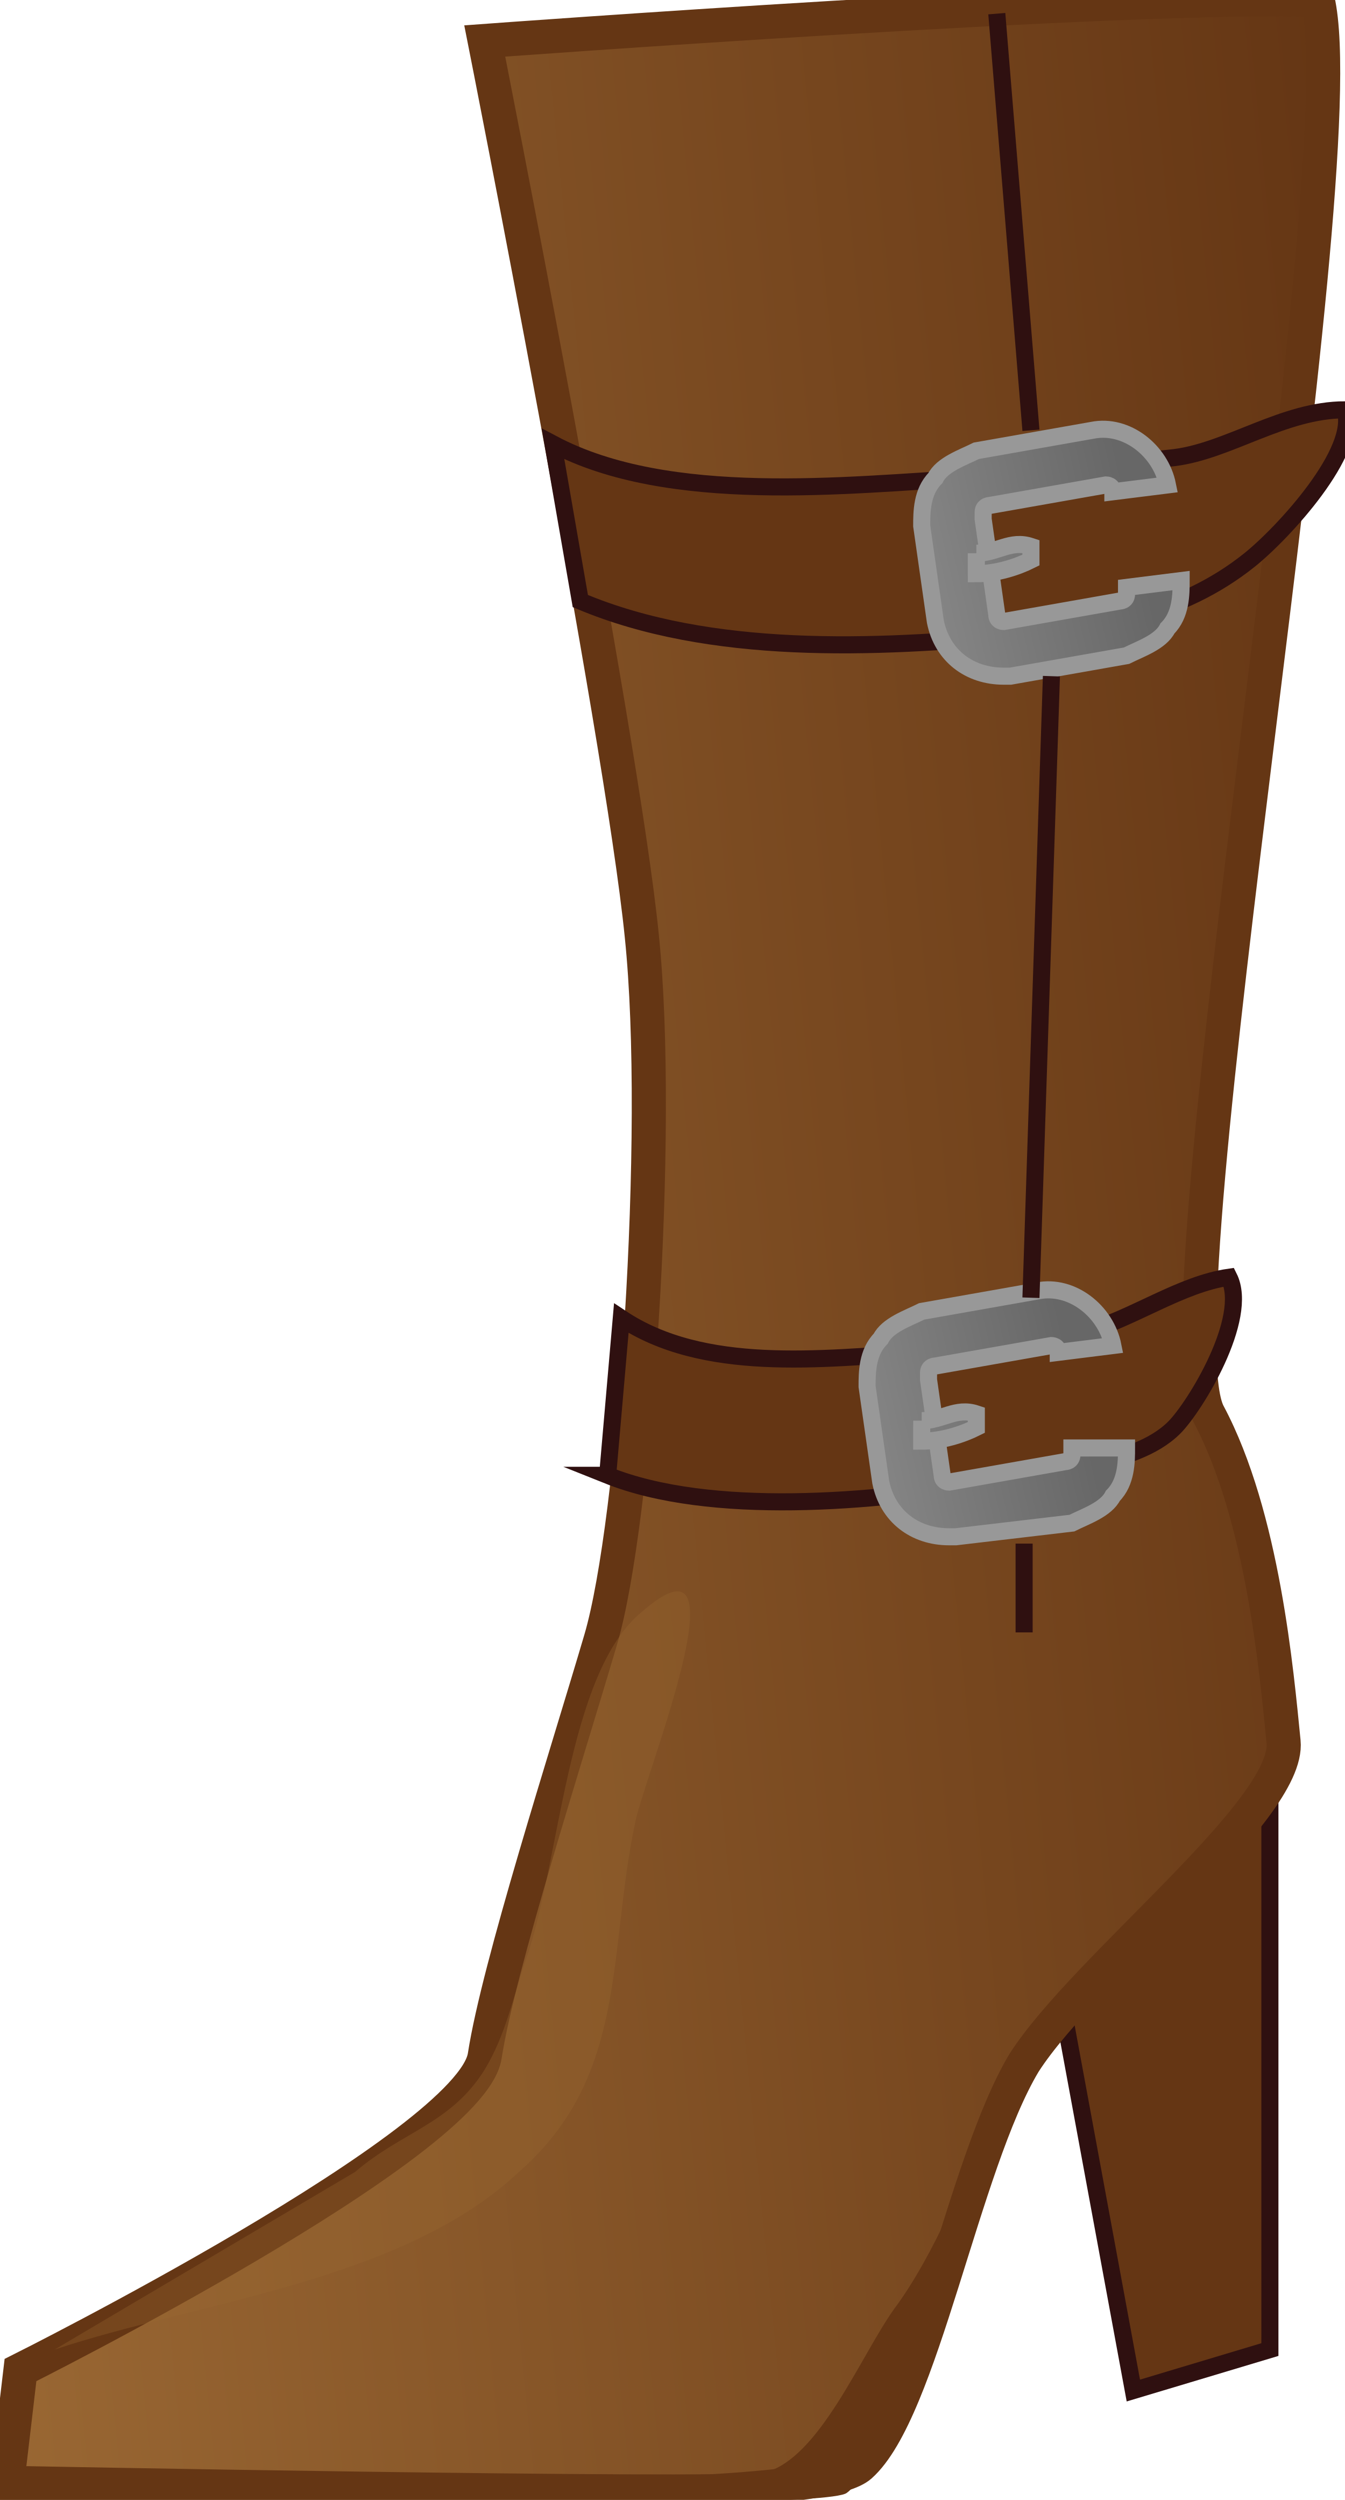 <svg xmlns="http://www.w3.org/2000/svg" version="1.0" viewBox="0 0 19.7 36.6"><switch><g><path fill="#653614" stroke="#2F1010" stroke-miterlimit="10" stroke-width=".25" d="M18.6 25.8v8.6l-2 .6-1.2-6.5z"/><linearGradient id="a" x1="216.848" x2="239.569" y1="-163.847" y2="-163.847" gradientTransform="rotate(-5.674 1958.078 2131.197)" gradientUnits="userSpaceOnUse"><stop offset="0" stop-color="#996733"/><stop offset="1" stop-color="#653614"/></linearGradient><path fill="url(#a)" stroke="#653614" stroke-miterlimit="10" stroke-width=".5" d="M7.1.6s2 10.1 2.3 13.1c.3 2.9-.1 8.6-.6 10.3-.5 1.7-1.5 4.8-1.7 6.1-.2 1.3-6.8 4.6-6.8 4.6l-.2 1.7s11.6.5 12.5-.3c.9-.8 1.5-4.4 2.4-5.9.9-1.4 3.9-3.7 3.8-4.7-.1-1-.3-3.3-1.1-4.8S19.9 2.6 19.3 0C16.6-.1 7.1.6 7.1.6z"/><path fill="#653614" stroke="#2F1010" stroke-miterlimit="10" stroke-width=".25" d="M8.9 21.6c1.5.6 3.9.4 5.6.1.8-.2 2.1-.2 2.7-.8.3-.3 1.1-1.6.8-2.2-.7.1-1.4.6-2.1.8-.8.2-1.6.2-2.4.3-1.5.1-3.2.3-4.4-.5l-.2 2.3zM8.5 8.8c1.9.8 4.3.7 6.4.5 1.2-.1 2.4-.3 3.4-1.1.5-.4 1.6-1.6 1.4-2.2-.9 0-1.7.6-2.5.7-1 .1-2 .3-3 .3-1.8.1-4.4.4-6.1-.5l.4 2.3z"/><linearGradient id="b" x1="230.984" x2="236.08" y1="-173.13" y2="-173.8" gradientTransform="rotate(-5.674 1958.078 2131.197)" gradientUnits="userSpaceOnUse"><stop offset="0" stop-color="#989898"/><stop offset="1" stop-color="#676767"/></linearGradient><path fill="url(#b)" stroke="#989898" stroke-miterlimit="10" stroke-width=".25" d="M17.3 8.5c0 .2 0 .5-.2.7-.1.2-.4.3-.6.4l-1.7.3h-.1c-.5 0-.9-.3-1-.8l-.2-1.4c0-.2 0-.5.2-.7.1-.2.4-.3.6-.4l1.7-.3c.5-.1 1 .3 1.1.8l-.8.1c0-.1-.1-.1-.1-.1l-1.7.3s-.1 0-.1.1v.1l.2 1.4c0 .1.1.1.1.1l1.7-.3s.1 0 .1-.1v-.1l.8-.1z"/><linearGradient id="c" x1="230.989" x2="236.078" y1="-173.131" y2="-173.8" gradientTransform="rotate(-5.674 1958.078 2131.197)" gradientUnits="userSpaceOnUse"><stop offset="0" stop-color="#989898"/><stop offset="1" stop-color="#676767"/></linearGradient><path fill="url(#c)" stroke="#989898" stroke-miterlimit="10" stroke-width=".25" d="M14.3 8.1c.3 0 .5-.2.8-.1v.2c-.2.1-.5.2-.8.2v-.3"/><linearGradient id="d" x1="228.906" x2="234.002" y1="-160.592" y2="-161.262" gradientTransform="rotate(-5.674 1958.078 2131.197)" gradientUnits="userSpaceOnUse"><stop offset="0" stop-color="#989898"/><stop offset="1" stop-color="#676767"/></linearGradient><path fill="url(#d)" stroke="#989898" stroke-miterlimit="10" stroke-width=".25" d="M16.5 21.2c0 .2 0 .5-.2.7-.1.2-.4.3-.6.4l-1.7.2h-.1c-.5 0-.9-.3-1-.8l-.2-1.4c0-.2 0-.5.2-.7.1-.2.4-.3.6-.4l1.7-.3c.5-.1 1 .3 1.1.8l-.8.1c0-.1-.1-.1-.1-.1l-1.7.3s-.1 0-.1.1v.1l.2 1.4c0 .1.1.1.1.1l1.7-.3s.1 0 .1-.1v-.1h.8z"/><linearGradient id="e" x1="228.905" x2="234.003" y1="-160.593" y2="-161.263" gradientTransform="rotate(-5.674 1958.078 2131.197)" gradientUnits="userSpaceOnUse"><stop offset="0" stop-color="#989898"/><stop offset="1" stop-color="#676767"/></linearGradient><path fill="url(#e)" stroke="#989898" stroke-miterlimit="10" stroke-width=".25" d="M13.5 20.8c.3 0 .5-.2.8-.1v.2c-.2.1-.5.2-.8.2v-.3"/><path fill="#653614" stroke="#2F1010" stroke-miterlimit="10" stroke-width=".25" d="M14.6.2l.5 6.1m.3 3.6l-.3 9.1m-.1 3.6v1.3"/><path fill="#653614" d="M0 36.1s10.4.2 11.2.1c.8-.2 1.4-1.7 1.9-2.4.6-.8 1.1-2.1 1.1-2.1s-1.2 4.4-1.8 4.8c-.4.3-12.4.1-12.4.1v-.5z"/><path fill="#996733" d="M.8 34.4c2.1-.7 5.1-1 6.8-2.6 1.6-1.4 1.3-3.2 1.7-5.1.1-.6 1.7-4.5.1-3.1-1.1.9-1.2 3.7-1.7 5.1-.2.6-.3 1.1-.6 1.6-.5.8-1.2.9-1.9 1.5" opacity=".33"/></g></switch></svg>
